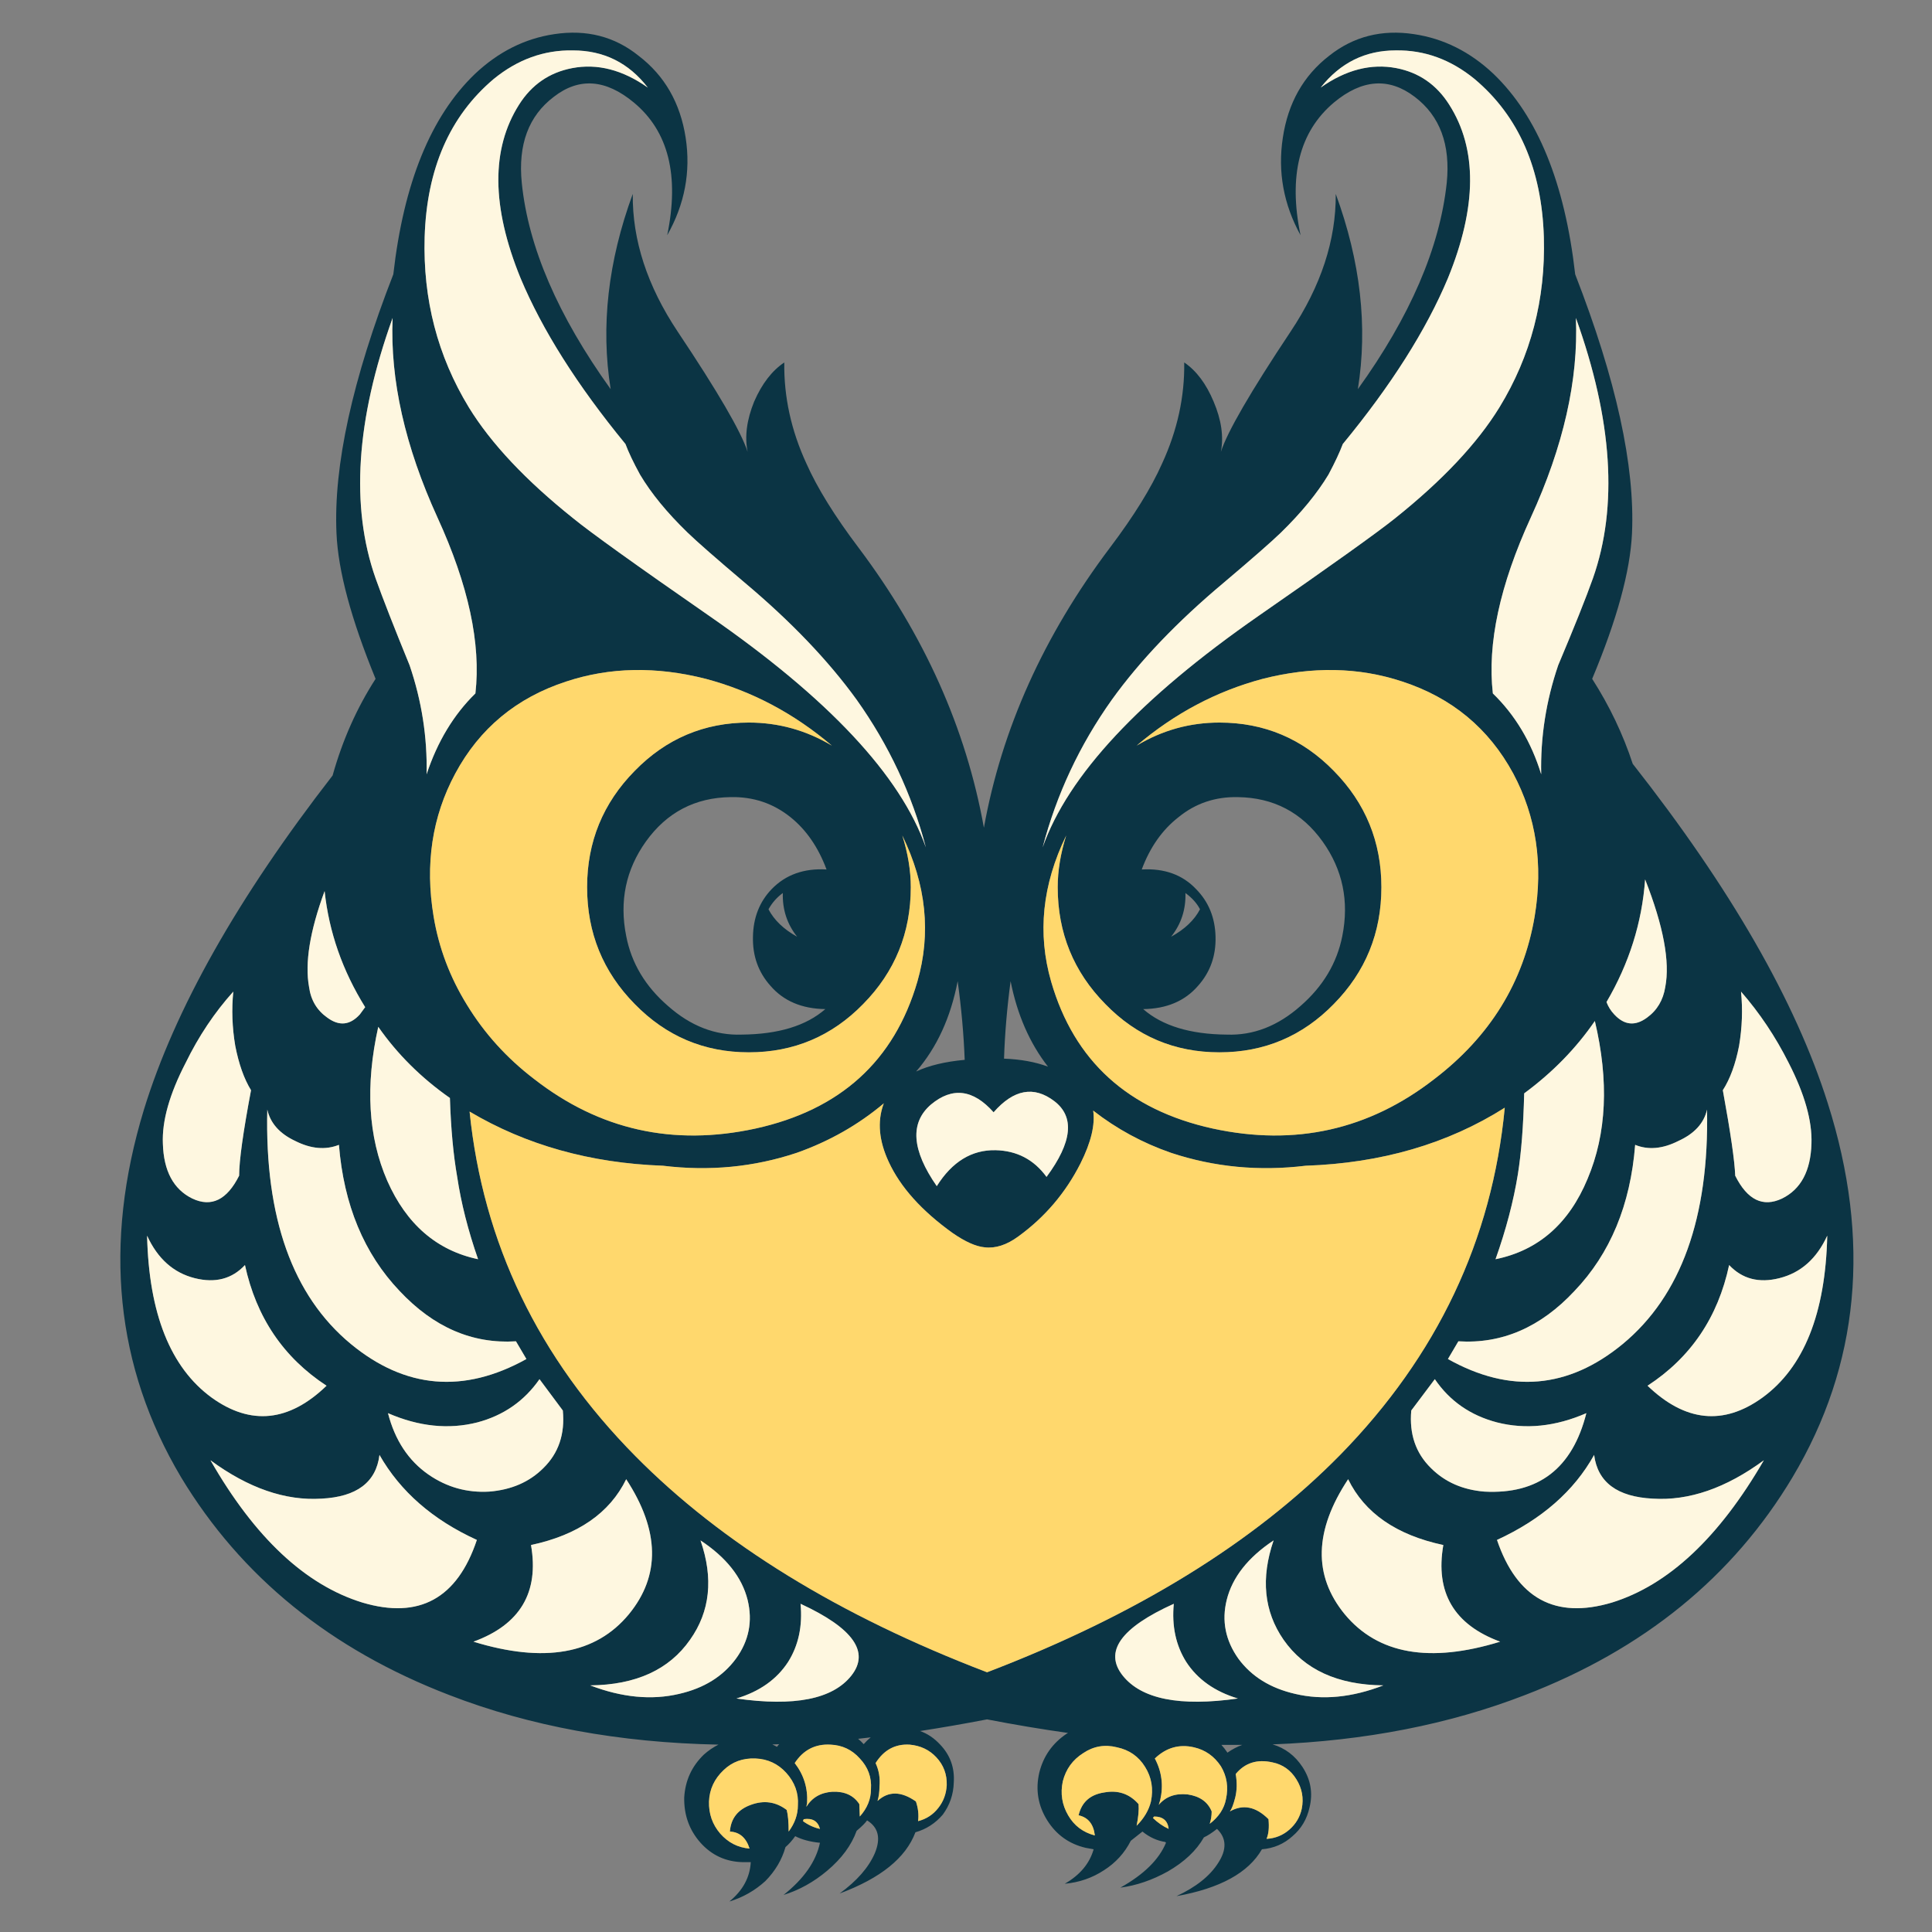 <?xml version="1.0" encoding="utf-8"?>
<!-- Generator: Adobe Illustrator 16.0.0, SVG Export Plug-In . SVG Version: 6.00 Build 0)  -->
<!DOCTYPE svg PUBLIC "-//W3C//DTD SVG 1.1//EN" "http://www.w3.org/Graphics/SVG/1.1/DTD/svg11.dtd">
<svg version="1.1" id="Layer_1" xmlns="http://www.w3.org/2000/svg" xmlns:xlink="http://www.w3.org/1999/xlink" x="0px" y="0px"
	 width="300px" height="300px" viewBox="0 0 300 300" enable-background="new 0 0 300 300" xml:space="preserve">
<rect x="0" y="0" width="300" height="300" fill="#808080" stroke="none"/>
<g>
	<path fill-rule="evenodd" clip-rule="evenodd" fill="#0B3444" d="M228.982,12.277c-3.72-3.042-7.806-4.525-12.256-4.45
		c-4.725,0-8.608,1.923-11.649,5.77c3.92-2.765,7.843-3.771,11.764-3.017c3.493,0.679,6.221,2.564,8.182,5.656
		c4.399,6.888,4.337,15.875-0.188,26.96c-3.369,8.044-8.81,16.628-16.325,25.754c-0.479,1.281-1.22,2.866-2.227,4.751
		c-1.758,2.916-4.223,5.919-7.389,9.012c-1.483,1.433-4.425,4.009-8.825,7.73c-7.238,6.058-13.045,12.129-17.419,18.212
		c-5.003,7.039-8.585,14.681-10.747,22.926c3.921-11.161,15.108-23.152,33.559-35.972c11.412-7.918,18.463-12.959,21.154-15.12
		c7.364-5.882,12.769-11.626,16.214-17.232c4.877-7.968,7.176-16.779,6.899-26.432C239.402,26.216,235.821,18.034,228.982,12.277z
		 M219.556,5.301c4.602,0.679,8.724,2.74,12.368,6.184c6.836,6.562,11.061,16.931,12.67,31.108
		c6.36,16.339,9.299,29.751,8.822,40.232c-0.277,5.882-2.338,13.411-6.184,22.586c2.69,4.198,4.788,8.598,6.298,13.197
		c15.183,19.305,25.276,36.864,30.278,52.676c6.762,21.292,4.938,40.66-5.468,58.106c-9.251,15.459-23.102,26.733-41.553,33.822
		c-11.766,4.55-24.824,7.103-39.178,7.654c1.936,0.579,3.482,1.748,4.638,3.507c1.282,1.961,1.646,4.061,1.094,6.298
		c-0.402,1.809-1.282,3.292-2.641,4.449c-1.331,1.206-2.914,1.885-4.749,2.035c-2.088,3.646-6.511,6.071-13.272,7.278
		c3.042-1.408,5.202-3.13,6.485-5.166c1.356-2.086,1.295-3.846-0.189-5.279c-0.754,0.603-1.433,1.044-2.036,1.32
		c-1.156,2.036-3.018,3.796-5.579,5.278c-2.439,1.357-4.902,2.199-7.392,2.526c3.646-2.035,6.008-4.361,7.089-6.976l-0.113-0.113
		c-1.282-0.2-2.465-0.741-3.544-1.622l-1.811,1.434c-0.956,1.886-2.337,3.406-4.147,4.563c-1.835,1.207-3.871,1.91-6.107,2.111
		c2.362-1.357,3.857-3.142,4.485-5.354l-1.244-0.226c-2.564-0.604-4.55-2.023-5.958-4.262c-1.432-2.287-1.847-4.75-1.243-7.39
		c0.628-2.564,2.049-4.587,4.26-6.07c0.077-0.051,0.151-0.089,0.227-0.113c-4.122-0.579-8.32-1.283-12.593-2.111
		c-3.521,0.679-6.989,1.281-10.408,1.81c1.157,0.402,2.199,1.106,3.131,2.111c1.558,1.634,2.262,3.595,2.11,5.883
		c-0.05,1.835-0.615,3.493-1.697,4.977c-1.156,1.357-2.576,2.275-4.259,2.753c-1.484,3.971-5.406,7.139-11.766,9.501
		c2.69-1.96,4.513-4.046,5.467-6.259c0.956-2.312,0.553-4.01-1.207-5.091c-0.277,0.403-0.816,0.942-1.622,1.622
		c-0.804,2.238-2.324,4.3-4.562,6.185c-2.086,1.759-4.349,3.016-6.787,3.771c3.167-2.514,5.052-5.217,5.656-8.107h-0.075
		c-1.483-0.15-2.742-0.49-3.771-1.018c-0.479,0.679-0.98,1.244-1.508,1.696c-0.554,1.962-1.597,3.721-3.13,5.278
		c-1.635,1.483-3.494,2.54-5.581,3.168c2.087-1.709,3.191-3.746,3.318-6.107h-1.206c-2.64-0.051-4.84-1.057-6.599-3.018
		c-1.735-1.961-2.577-4.298-2.527-7.014c0.152-2.64,1.17-4.863,3.055-6.674c0.704-0.628,1.458-1.144,2.263-1.546
		c-15.385-0.302-29.311-2.865-41.779-7.692c-18.452-7.089-32.34-18.363-41.666-33.822c-10.206-17.169-12.128-36.198-5.77-57.088
		c4.802-15.61,14.568-32.905,29.299-51.884c1.533-5.48,3.758-10.482,6.673-15.007c-3.795-9.25-5.819-16.779-6.07-22.586
		c-0.477-10.481,2.463-23.893,8.824-40.232c1.608-14.178,5.832-24.547,12.669-31.108c3.645-3.443,7.755-5.505,12.33-6.184
		c5.002-0.754,9.364,0.364,13.084,3.356c4.046,3.092,6.485,7.34,7.314,12.745c0.805,5.279-0.15,10.319-2.866,15.121
		c1.911-9.276,0.188-16.139-5.165-20.588C94.069,12.29,89.921,11.988,86,15.03c-3.922,2.966-5.581,7.428-4.977,13.386
		c1.005,9.929,5.605,20.6,13.8,32.012c-1.559-9.728-0.415-19.833,3.431-30.315c-0.076,7.165,2.25,14.29,6.975,21.379
		c6.235,9.327,9.854,15.548,10.86,18.665c-0.477-2.362-0.138-4.964,1.018-7.805c1.206-2.766,2.766-4.789,4.677-6.071
		c-0.077,5.33,1.068,10.558,3.43,15.686c1.686,3.796,4.386,8.158,8.107,13.084c10.206,13.574,16.691,28.066,19.458,43.476
		c2.765-15.334,9.288-29.827,19.568-43.476c3.721-4.927,6.423-9.289,8.106-13.084c2.363-5.128,3.508-10.356,3.433-15.686
		c1.886,1.282,3.405,3.306,4.562,6.071c1.208,2.84,1.585,5.442,1.131,7.805c1.006-3.117,4.613-9.338,10.823-18.665
		c4.726-7.089,7.063-14.215,7.013-21.379c3.846,10.482,4.99,20.588,3.433,30.315c8.118-11.286,12.719-21.957,13.799-32.012
		c0.604-5.958-1.054-10.42-4.977-13.386c-3.996-3.042-8.183-2.74-12.557,0.904c-5.354,4.525-7.076,11.388-5.166,20.588
		c-2.639-4.802-3.557-9.842-2.753-15.121c0.806-5.404,3.206-9.653,7.203-12.745C210.167,5.666,214.554,4.547,219.556,5.301z
		 M164.239,137.765c0-2.564,0.441-5.242,1.32-8.031c-3.721,7.642-4.5,15.208-2.337,22.698c3.568,12.318,11.94,19.922,25.112,22.813
		c12.77,2.766,24.232,0.202,34.389-7.691c8.647-6.611,13.838-15.021,15.572-25.226c1.356-8.119,0.251-15.522-3.317-22.209
		c-3.796-7.013-9.541-11.776-17.232-14.291c-6.762-2.238-13.989-2.375-21.681-0.415c-7.165,1.91-13.688,5.367-19.57,10.369
		c3.972-2.388,8.258-3.582,12.858-3.582c6.962,0,12.882,2.501,17.759,7.504c4.927,5.002,7.391,11.022,7.391,18.062
		c0,7.088-2.464,13.134-7.391,18.137c-4.877,5.002-10.797,7.503-17.759,7.503c-6.964,0-12.871-2.501-17.723-7.503
		C166.704,150.899,164.239,144.853,164.239,137.765z M188.749,145.457c0.075,2.966-0.828,5.505-2.715,7.617
		c-2.035,2.362-4.877,3.569-8.521,3.62c2.967,2.589,7.291,3.909,12.972,3.959c4.122,0.151,7.943-1.333,11.462-4.449
		c3.493-3.042,5.656-6.662,6.485-10.859c1.081-5.405,0.063-10.294-3.054-14.668c-3.243-4.525-7.63-6.825-13.16-6.9
		c-3.519-0.076-6.599,0.968-9.238,3.129c-2.513,1.961-4.411,4.664-5.692,8.107c3.519-0.202,6.335,0.816,8.445,3.054
		C187.668,140.027,188.675,142.49,188.749,145.457z M184.074,138.668c0.075,2.565-0.666,4.827-2.226,6.788
		c2.112-1.157,3.607-2.576,4.488-4.261C185.86,140.265,185.104,139.423,184.074,138.668z M231.81,107.674
		c3.471,3.369,5.971,7.554,7.505,12.557c-0.126-5.756,0.754-11.4,2.64-16.93c2.513-5.958,4.312-10.458,5.393-13.499
		c3.92-11.136,3.041-24.61-2.641-40.421c0.403,9.603-1.937,19.934-7.013,30.994C232.891,90.858,230.931,99.957,231.81,107.674z
		 M255.83,215.176c5.831,5.606,11.776,6.222,17.834,1.848c6.436-4.676,9.792-13.059,10.069-25.149
		c-1.636,3.569-4.111,5.769-7.43,6.599c-3.167,0.804-5.769,0.124-7.805-2.037C266.765,204.555,262.541,210.802,255.83,215.176z
		 M232.452,220.87c-4.123-1.081-7.341-3.318-9.653-6.713l-3.657,4.865c-0.327,3.645,0.69,6.623,3.053,8.937
		c2.162,2.162,4.927,3.381,8.296,3.657c8.396,0.452,13.676-3.607,15.837-12.18C241.526,221.523,236.9,222.001,232.452,220.87z
		 M246.516,183.051c2.966-7.014,3.343-15.184,1.131-24.51c-2.914,4.247-6.573,7.993-10.972,11.235
		c-0.127,5.079-0.452,9.265-0.98,12.557c-0.679,4.198-1.836,8.599-3.469,13.198C238.862,194.174,243.625,190.013,246.516,183.051z
		 M265.068,172.304c-0.479,2.111-1.962,3.733-4.449,4.864c-2.439,1.231-4.677,1.433-6.712,0.604
		c-0.729,9.325-3.871,16.892-9.428,22.698c-5.254,5.631-11.262,8.233-18.023,7.807l-1.622,2.752
		c9.653,5.404,18.703,4.625,27.149-2.338C261.033,201.199,265.394,189.07,265.068,172.304z M250.663,157.522
		c1.561,1.685,3.257,1.848,5.091,0.49c1.56-1.131,2.502-2.715,2.827-4.751c0.755-3.921-0.288-9.489-3.128-16.705
		c-0.479,6.687-2.476,13.034-5.996,19.042C249.734,156.328,250.136,156.97,250.663,157.522z M270.347,153.979
		c0.275,2.765,0.176,5.567-0.302,8.408c-0.554,2.84-1.395,5.141-2.525,6.9c1.206,6.611,1.847,11.035,1.922,13.272
		c1.885,3.771,4.311,4.953,7.277,3.545c2.917-1.434,4.437-4.273,4.563-8.521c0.125-3.52-1.057-7.706-3.546-12.557
		C275.701,160.979,273.237,157.296,270.347,153.979z M162.731,165.629c-2.84-3.645-4.775-8.068-5.806-13.271
		c-0.555,4.146-0.893,8.156-1.019,12.027C158.496,164.485,160.771,164.9,162.731,165.629z M154.286,172.718
		c-3.169-3.569-6.41-3.972-9.728-1.206c-3.294,2.841-2.992,7.063,0.903,12.67c2.39-3.796,5.431-5.656,9.126-5.581
		c3.317,0.075,5.956,1.458,7.918,4.147c3.997-5.403,4.398-9.326,1.207-11.764C160.544,168.571,157.402,169.148,154.286,172.718z
		 M181.849,179.015c-4.423-1.532-8.458-3.72-12.103-6.561c0.327,2.187-0.327,4.915-1.961,8.183c-2.313,4.575-5.53,8.357-9.653,11.35
		c-1.811,1.332-3.557,1.898-5.24,1.696c-1.358-0.125-3.017-0.866-4.979-2.225c-4.8-3.443-8.107-7.126-9.916-11.048
		c-1.508-3.242-1.785-6.208-0.831-8.898c0.025-0.075,0.052-0.139,0.077-0.188c-3.972,3.344-8.484,5.907-13.538,7.691
		c-6.636,2.213-13.561,2.879-20.775,1.999c-11.237-0.401-21.242-3.205-30.015-8.408c2.086,20.411,10.67,38.247,25.753,53.505
		c13.448,13.601,31.649,24.786,54.6,33.56c23.126-8.849,41.4-20.098,54.824-33.748c15.083-15.408,23.605-33.383,25.565-53.92
		c-8.849,5.605-19.155,8.61-30.919,9.012C195.499,181.894,188.536,181.228,181.849,179.015z M182.265,249.037
		c-8.246,3.72-10.885,7.439-7.919,11.161c2.916,3.645,8.874,4.826,17.872,3.544c-3.594-1.081-6.271-2.979-8.03-5.693
		C182.578,255.484,181.938,252.48,182.265,249.037z M209.338,229.693c-5.279,7.969-5.456,14.957-0.529,20.964
		c5.153,6.21,13.197,7.63,24.132,4.262c-7.164-2.64-10.104-7.642-8.822-15.008C216.828,238.354,211.901,234.946,209.338,229.693z
		 M197.763,239.195c-3.973,2.64-6.399,5.719-7.278,9.238c-0.805,3.242-0.202,6.284,1.811,9.124c2.035,2.766,4.977,4.588,8.822,5.468
		c4.248,1.006,8.811,0.565,13.688-1.319c-7.089-0.075-12.254-2.438-15.497-7.089C196.266,250.218,195.75,245.077,197.763,239.195z
		 M173.441,271.321c-1.886-0.478-3.634-0.177-5.242,0.904c-1.634,1.03-2.689,2.489-3.167,4.375
		c-0.401,1.885-0.126,3.645,0.829,5.278c0.93,1.609,2.313,2.652,4.147,3.13c-0.201-1.76-1.042-2.804-2.525-3.13
		c0.478-2.036,1.797-3.218,3.959-3.544c2.162-0.403,3.946,0.2,5.354,1.81c0.075,0.88-0.025,1.998-0.302,3.356
		c1.155-1.157,1.897-2.414,2.225-3.771c0.402-1.962,0.101-3.746-0.905-5.355C176.81,272.741,175.352,271.724,173.441,271.321z
		 M179.927,280.258c1.081-1.282,2.576-1.822,4.486-1.622c1.886,0.276,3.13,1.157,3.733,2.64c0,0.679-0.102,1.32-0.302,1.924
		c1.408-1.082,2.249-2.363,2.526-3.847c0.401-1.835,0.139-3.532-0.793-5.09c-1.029-1.559-2.426-2.539-4.184-2.941
		c-2.288-0.528-4.312,0.05-6.072,1.734c1.081,2.036,1.358,4.198,0.83,6.485L179.927,280.258z M179.021,282.293
		c0.755,0.729,1.571,1.295,2.451,1.697c-0.15-1.282-0.904-1.923-2.262-1.923L179.021,282.293z M201.306,276.298
		c-0.88-1.432-2.124-2.313-3.731-2.64c-2.365-0.526-4.262,0.076-5.695,1.811c0.228,1.307,0.202,2.526-0.075,3.657
		c-0.276,1.081-0.553,1.798-0.828,2.149c2.035-1.155,4.034-0.754,5.994,1.206c0.125,1.283,0.024,2.3-0.303,3.055
		c1.358-0.075,2.54-0.552,3.546-1.433c1.004-0.88,1.646-1.961,1.922-3.242C202.462,279.228,202.186,277.706,201.306,276.298z
		 M192.897,270.944c-1.081,0-2.162,0-3.242,0c0.326,0.352,0.641,0.754,0.942,1.206C191.353,271.623,192.118,271.221,192.897,270.944
		z M256.659,232.709c-5.531-0.276-8.572-2.538-9.124-6.787c-3.119,5.606-8.146,10.005-15.083,13.197
		c3.092,9.101,9.036,12.343,17.834,9.729c8.774-2.716,16.642-10.081,23.604-22.097C268.009,231.075,262.266,233.062,256.659,232.709
		z M97.122,68.95c-7.49-9.125-12.919-17.709-16.288-25.754c-4.525-11.085-4.601-20.072-0.227-26.96
		c1.961-3.091,4.701-4.977,8.22-5.656c3.922-0.754,7.843,0.251,11.764,3.017c-2.964-3.846-6.849-5.77-11.65-5.77
		c-4.475-0.075-8.573,1.408-12.293,4.45c-6.812,5.757-10.382,13.939-10.708,24.547c-0.276,9.653,2.011,18.464,6.862,26.432
		c3.444,5.606,8.849,11.35,16.214,17.232c2.64,2.161,9.665,7.202,21.079,15.12c18.526,12.82,29.75,24.811,33.671,35.972
		c-2.161-8.245-5.743-15.887-10.747-22.926c-4.398-6.083-10.206-12.154-17.419-18.212c-4.398-3.721-7.34-6.297-8.823-7.73
		c-3.193-3.092-5.656-6.096-7.391-9.012C98.354,71.816,97.6,70.231,97.122,68.95z M73.82,107.674c0.88-7.717-1.08-16.816-5.882-27.3
		c-5.053-11.06-7.378-21.392-6.976-30.994c-5.681,15.812-6.561,29.285-2.64,40.421c1.082,3.041,2.841,7.541,5.279,13.499
		c1.885,5.53,2.766,11.174,2.639,16.93C67.925,115.153,70.451,110.968,73.82,107.674z M70.69,120.118
		c-3.594,6.687-4.713,14.09-3.356,22.209c0.804,4.852,2.526,9.414,5.166,13.688c2.715,4.449,6.197,8.295,10.445,11.538
		c10.13,7.894,21.58,10.457,34.35,7.691c13.172-2.891,21.556-10.494,25.15-22.813c2.163-7.49,1.383-15.057-2.337-22.698
		c0.88,2.79,1.319,5.467,1.319,8.031c0,7.088-2.462,13.134-7.389,18.137c-4.877,5.002-10.798,7.503-17.761,7.503
		c-6.937,0-12.845-2.501-17.722-7.503c-4.926-5.002-7.391-11.048-7.391-18.137c0-7.039,2.464-13.06,7.391-18.062
		c4.877-5.003,10.785-7.504,17.722-7.504c4.601,0,8.899,1.194,12.896,3.582c-5.881-5.002-12.405-8.459-19.569-10.369
		c-7.693-1.96-14.92-1.823-21.682,0.415C80.205,108.341,74.461,113.104,70.69,120.118z M123.78,145.457
		c-1.558-1.961-2.299-4.223-2.224-6.788c-0.929,0.679-1.671,1.522-2.224,2.527C120.212,142.88,121.695,144.3,123.78,145.457z
		 M100.291,130.676c-3.118,4.374-4.136,9.263-3.055,14.668c0.804,4.198,2.966,7.817,6.485,10.859
		c3.52,3.116,7.341,4.601,11.464,4.449c5.681-0.05,10.003-1.37,12.971-3.959c-3.646-0.051-6.486-1.258-8.522-3.62
		c-1.886-2.111-2.79-4.651-2.715-7.617c0.05-2.966,1.018-5.43,2.903-7.391c2.162-2.238,5.003-3.255,8.522-3.054
		c-1.282-3.444-3.142-6.146-5.582-8.107c-2.689-2.161-5.794-3.205-9.313-3.129C107.919,123.851,103.533,126.151,100.291,130.676z
		 M25.292,177.583c0.125,4.248,1.646,7.088,4.562,8.521c2.966,1.408,5.393,0.227,7.278-3.545c0-2.313,0.615-6.736,1.848-13.272
		c-1.081-1.76-1.898-4.061-2.451-6.9c-0.478-2.841-0.579-5.644-0.302-8.408c-2.917,3.242-5.379,6.925-7.39,11.048
		C26.323,169.877,25.141,174.063,25.292,177.583z M149.798,164.573c-0.149-3.946-0.514-8.019-1.093-12.216
		c-1.081,5.631-3.229,10.307-6.448,14.026C144.244,165.454,146.756,164.85,149.798,164.573z M50.819,158.013
		c1.835,1.357,3.519,1.194,5.053-0.49l0.83-1.131c-3.52-5.656-5.619-11.663-6.297-18.023c-2.288,6.208-3.092,11.173-2.413,14.894
		C48.268,155.298,49.21,156.882,50.819,158.013z M70.992,182.748c-0.603-3.443-0.98-7.529-1.131-12.254
		c-4.449-3.117-8.157-6.8-11.124-11.048c-2.036,9.125-1.571,17.093,1.396,23.905c2.991,6.762,7.692,10.822,14.102,12.18
		C72.676,191.056,71.596,186.795,70.992,182.748z M45.842,177.168c-2.413-1.131-3.859-2.753-4.336-4.864
		c-0.402,16.767,3.921,28.896,12.971,36.387c8.447,6.963,17.534,7.742,27.262,2.338l-1.621-2.752
		c-6.762,0.427-12.783-2.176-18.062-7.807c-5.53-5.807-8.672-13.373-9.427-22.698C50.542,178.601,48.28,178.399,45.842,177.168z
		 M30.231,198.473c-3.293-0.83-5.756-3.029-7.391-6.599c0.277,12.091,3.62,20.474,10.03,25.149
		c6.084,4.374,12.029,3.759,17.835-1.848c-6.687-4.374-10.91-10.621-12.669-18.74C36.026,198.597,33.424,199.276,30.231,198.473z
		 M83.774,214.157c-2.362,3.395-5.58,5.632-9.652,6.713c-4.45,1.131-9.075,0.653-13.876-1.434c1.081,4.198,3.18,7.378,6.297,9.54
		c2.84,1.961,5.982,2.841,9.426,2.64c3.444-0.276,6.247-1.495,8.408-3.657c2.363-2.313,3.369-5.292,3.017-8.937L83.774,214.157z
		 M73.519,254.919c10.96,3.368,19.004,1.948,24.133-4.262c4.927-6.007,4.788-12.995-0.416-20.964
		c-2.564,5.253-7.491,8.66-14.781,10.218C83.737,247.277,80.758,252.279,73.519,254.919z M49.915,232.709
		c-5.606,0.353-11.351-1.634-17.232-5.957c6.888,12.016,14.756,19.381,23.604,22.097c8.798,2.613,14.719-0.629,17.76-9.729
		c-6.837-3.117-11.877-7.516-15.121-13.197C58.398,230.171,55.394,232.433,49.915,232.709z M124.31,249.037
		c0.326,3.443-0.316,6.447-1.924,9.012c-1.758,2.715-4.436,4.612-8.032,5.693c9,1.282,14.945,0.101,17.836-3.544
		C135.106,256.527,132.478,252.808,124.31,249.037z M107.153,254.617c-3.243,4.65-8.409,7.014-15.498,7.089
		c4.926,1.885,9.527,2.325,13.801,1.319c3.846-0.88,6.787-2.702,8.823-5.468c2.012-2.766,2.615-5.806,1.81-9.124
		c-0.879-3.52-3.318-6.599-7.314-9.238C110.81,245.077,110.27,250.218,107.153,254.617z M112.356,274.866
		c-1.433,1.356-2.187,2.979-2.262,4.864c-0.051,1.909,0.527,3.569,1.734,4.977c1.231,1.408,2.752,2.187,4.563,2.338
		c-0.529-1.684-1.547-2.564-3.055-2.641c0.152-2.035,1.231-3.418,3.244-4.146c2.036-0.755,3.896-0.491,5.581,0.792
		c0.2,0.754,0.3,1.873,0.3,3.354c0.956-1.281,1.433-2.639,1.433-4.071c0.126-1.886-0.477-3.569-1.81-5.053
		c-1.282-1.407-2.878-2.148-4.789-2.225C115.335,272.98,113.688,273.583,112.356,274.866z M120.991,270.831
		c-0.352,0.025-0.704,0.037-1.056,0.037c0.252,0.126,0.491,0.252,0.718,0.378C120.752,271.095,120.866,270.956,120.991,270.831z
		 M141.239,270.906c-2.237-0.125-3.996,0.829-5.279,2.865c0.529,1.132,0.729,2.352,0.604,3.657c0,0.806-0.101,1.547-0.302,2.226
		c1.684-1.559,3.67-1.534,5.958,0.076c0.352,1.029,0.466,2.048,0.339,3.054c1.283-0.327,2.325-1.006,3.13-2.037
		c0.804-1.005,1.245-2.187,1.319-3.544c0.05-1.684-0.491-3.129-1.622-4.336C144.306,271.71,142.924,271.057,141.239,270.906z
		 M133.246,270.001c0.301,0.251,0.59,0.528,0.867,0.83c0.352-0.402,0.716-0.754,1.093-1.056
		C134.552,269.851,133.899,269.926,133.246,270.001z M125.327,279.956l-0.114,0.603c0.881-1.433,2.226-2.212,4.034-2.337
		c1.911-0.075,3.307,0.565,4.187,1.923l0.075,1.923c1.156-1.282,1.735-2.702,1.735-4.261c0.125-1.81-0.453-3.395-1.735-4.751
		c-1.207-1.357-2.728-2.074-4.562-2.149c-2.363-0.125-4.21,0.829-5.544,2.865C124.812,275.582,125.453,277.644,125.327,279.956z
		 M124.687,282.784c0.829,0.604,1.709,1.005,2.639,1.206c-0.327-1.206-1.17-1.709-2.526-1.509L124.687,282.784z"/>
	<path fill-rule="evenodd" clip-rule="evenodd" fill="#FEF7E0" d="M228.982,12.277c6.839,5.757,10.42,13.939,10.746,24.547
		c0.276,9.653-2.022,18.464-6.899,26.432c-3.445,5.606-8.85,11.35-16.214,17.232c-2.691,2.161-9.742,7.202-21.154,15.12
		c-18.45,12.82-29.638,24.811-33.559,35.972c2.162-8.245,5.744-15.887,10.747-22.926c4.374-6.083,10.181-12.154,17.419-18.212
		c4.4-3.721,7.342-6.297,8.825-7.73c3.166-3.092,5.631-6.096,7.389-9.012c1.007-1.885,1.748-3.47,2.227-4.751
		c7.516-9.125,12.956-17.709,16.325-25.754c4.525-11.085,4.588-20.072,0.188-26.96c-1.961-3.091-4.688-4.977-8.182-5.656
		c-3.921-0.754-7.844,0.251-11.764,3.017c3.041-3.846,6.925-5.77,11.649-5.77C221.177,7.752,225.263,9.235,228.982,12.277z
		 M231.81,107.674c-0.879-7.717,1.081-16.816,5.884-27.3c5.076-11.06,7.416-21.392,7.013-30.994
		c5.682,15.812,6.561,29.285,2.641,40.421c-1.081,3.041-2.88,7.541-5.393,13.499c-1.886,5.53-2.766,11.174-2.64,16.93
		C237.78,115.229,235.28,111.043,231.81,107.674z M270.347,153.979c2.891,3.317,5.354,7.001,7.39,11.048
		c2.489,4.851,3.671,9.037,3.546,12.557c-0.127,4.248-1.646,7.088-4.563,8.521c-2.967,1.408-5.393,0.227-7.277-3.545
		c-0.075-2.237-0.716-6.661-1.922-13.272c1.131-1.76,1.972-4.061,2.525-6.9C270.522,159.546,270.622,156.743,270.347,153.979z
		 M250.663,157.522c-0.527-0.553-0.929-1.194-1.206-1.923c3.521-6.008,5.517-12.355,5.996-19.042
		c2.84,7.216,3.883,12.783,3.128,16.705c-0.325,2.036-1.268,3.62-2.827,4.751C253.92,159.37,252.224,159.207,250.663,157.522z
		 M265.068,172.304c0.325,16.767-4.035,28.896-13.085,36.387c-8.446,6.963-17.496,7.742-27.149,2.338l1.622-2.752
		c6.762,0.427,12.77-2.176,18.023-7.807c5.557-5.807,8.698-13.373,9.428-22.698c2.035,0.829,4.272,0.628,6.712-0.604
		C263.106,176.037,264.59,174.415,265.068,172.304z M246.516,183.051c-2.891,6.962-7.653,11.123-14.29,12.48
		c1.633-4.6,2.79-9,3.469-13.198c0.528-3.292,0.854-7.478,0.98-12.557c4.398-3.242,8.058-6.988,10.972-11.235
		C249.858,167.867,249.481,176.037,246.516,183.051z M232.452,220.87c4.448,1.131,9.074,0.653,13.875-1.434
		c-2.161,8.572-7.44,12.632-15.837,12.18c-3.369-0.276-6.134-1.495-8.296-3.657c-2.362-2.313-3.38-5.292-3.053-8.937l3.657-4.865
		C225.111,217.552,228.329,219.789,232.452,220.87z M255.83,215.176c6.711-4.374,10.935-10.621,12.669-18.74
		c2.036,2.161,4.638,2.841,7.805,2.037c3.318-0.83,5.794-3.029,7.43-6.599c-0.277,12.091-3.634,20.474-10.069,25.149
		C267.606,221.397,261.661,220.782,255.83,215.176z M154.286,172.718c3.116-3.569,6.258-4.146,9.427-1.733
		c3.191,2.438,2.79,6.36-1.207,11.764c-1.962-2.689-4.601-4.072-7.918-4.147c-3.696-0.075-6.737,1.785-9.126,5.581
		c-3.896-5.606-4.198-9.829-0.903-12.67C147.876,168.746,151.117,169.148,154.286,172.718z M197.763,239.195
		c-2.013,5.882-1.497,11.022,1.545,15.422c3.243,4.65,8.408,7.014,15.497,7.089c-4.877,1.885-9.439,2.325-13.688,1.319
		c-3.846-0.88-6.787-2.702-8.822-5.468c-2.013-2.84-2.615-5.882-1.811-9.124C191.363,244.914,193.79,241.835,197.763,239.195z
		 M209.338,229.693c2.563,5.253,7.49,8.66,14.78,10.218c-1.281,7.366,1.658,12.368,8.822,15.008
		c-10.935,3.368-18.979,1.948-24.132-4.262C203.882,244.65,204.059,237.662,209.338,229.693z M182.265,249.037
		c-0.327,3.443,0.313,6.447,1.923,9.012c1.759,2.715,4.437,4.612,8.03,5.693c-8.998,1.282-14.956,0.101-17.872-3.544
		C171.38,256.477,174.019,252.757,182.265,249.037z M97.122,68.95c0.478,1.281,1.232,2.866,2.263,4.751
		c1.735,2.916,4.198,5.919,7.391,9.012c1.483,1.433,4.425,4.009,8.823,7.73c7.214,6.058,13.021,12.129,17.419,18.212
		c5.004,7.039,8.586,14.681,10.747,22.926c-3.921-11.161-15.145-23.152-33.671-35.972c-11.414-7.918-18.439-12.959-21.079-15.12
		c-7.365-5.882-12.77-11.626-16.214-17.232c-4.852-7.968-7.139-16.779-6.862-26.432c0.326-10.608,3.896-18.79,10.708-24.547
		c3.721-3.042,7.818-4.525,12.293-4.45c4.801,0,8.686,1.923,11.65,5.77c-3.92-2.765-7.842-3.771-11.764-3.017
		c-3.52,0.679-6.259,2.564-8.22,5.656c-4.374,6.888-4.298,15.875,0.227,26.96C84.203,51.241,89.632,59.825,97.122,68.95z
		 M256.659,232.709c5.606,0.353,11.35-1.634,17.231-5.957c-6.963,12.016-14.83,19.381-23.604,22.097
		c-8.798,2.613-14.742-0.629-17.834-9.729c6.938-3.192,11.964-7.591,15.083-13.197C248.087,230.171,251.128,232.433,256.659,232.709
		z M73.82,107.674c-3.369,3.294-5.895,7.479-7.579,12.557c0.126-5.756-0.754-11.4-2.639-16.93
		c-2.438-5.958-4.198-10.458-5.279-13.499c-3.921-11.136-3.041-24.61,2.64-40.421c-0.402,9.603,1.923,19.934,6.976,30.994
		C72.74,90.858,74.7,99.957,73.82,107.674z M25.292,177.583c-0.151-3.52,1.031-7.706,3.544-12.557
		c2.011-4.123,4.474-7.806,7.39-11.048c-0.277,2.765-0.176,5.567,0.302,8.408c0.553,2.84,1.37,5.141,2.451,6.9
		c-1.232,6.536-1.848,10.96-1.848,13.272c-1.885,3.771-4.312,4.953-7.278,3.545C26.938,184.671,25.417,181.831,25.292,177.583z
		 M70.992,182.748c0.604,4.047,1.685,8.308,3.243,12.783c-6.41-1.357-11.111-5.418-14.102-12.18
		c-2.966-6.813-3.431-14.78-1.396-23.905c2.966,4.248,6.674,7.931,11.124,11.048C70.011,175.219,70.389,179.305,70.992,182.748z
		 M50.819,158.013c-1.608-1.131-2.551-2.715-2.828-4.751c-0.679-3.72,0.125-8.685,2.413-14.894
		c0.679,6.36,2.778,12.367,6.297,18.023l-0.83,1.131C54.338,159.207,52.654,159.37,50.819,158.013z M73.519,254.919
		c7.239-2.64,10.218-7.642,8.936-15.008c7.29-1.558,12.217-4.965,14.781-10.218c5.204,7.969,5.342,14.957,0.416,20.964
		C92.523,256.867,84.479,258.287,73.519,254.919z M83.774,214.157l3.62,4.865c0.352,3.645-0.653,6.623-3.017,8.937
		c-2.161,2.162-4.964,3.381-8.408,3.657c-3.444,0.201-6.586-0.679-9.426-2.64c-3.118-2.162-5.216-5.342-6.297-9.54
		c4.801,2.087,9.427,2.564,13.876,1.434C78.194,219.789,81.412,217.552,83.774,214.157z M30.231,198.473
		c3.192,0.804,5.794,0.124,7.806-2.037c1.759,8.119,5.982,14.366,12.669,18.74c-5.807,5.606-11.751,6.222-17.835,1.848
		c-6.41-4.676-9.753-13.059-10.03-25.149C24.475,195.443,26.938,197.643,30.231,198.473z M45.842,177.168
		c2.438,1.231,4.701,1.433,6.787,0.604c0.754,9.325,3.897,16.892,9.427,22.698c5.279,5.631,11.299,8.233,18.062,7.807l1.621,2.752
		c-9.728,5.404-18.815,4.625-27.262-2.338c-9.049-7.491-13.373-19.62-12.971-36.387C41.983,174.415,43.429,176.037,45.842,177.168z
		 M49.915,232.709c5.479-0.276,8.484-2.538,9.011-6.787c3.243,5.682,8.283,10.08,15.121,13.197
		c-3.041,9.101-8.962,12.343-17.76,9.729c-8.848-2.716-16.716-10.081-23.604-22.097C38.564,231.075,44.309,233.062,49.915,232.709z
		 M107.153,254.617c3.117-4.399,3.657-9.54,1.622-15.422c3.996,2.64,6.436,5.719,7.314,9.238c0.805,3.318,0.202,6.358-1.81,9.124
		c-2.036,2.766-4.977,4.588-8.823,5.468c-4.274,1.006-8.875,0.565-13.801-1.319C98.744,261.631,103.91,259.268,107.153,254.617z
		 M124.31,249.037c8.168,3.771,10.796,7.49,7.88,11.161c-2.891,3.645-8.836,4.826-17.836,3.544c3.596-1.081,6.273-2.979,8.032-5.693
		C123.994,255.484,124.636,252.48,124.31,249.037z"/>
	<path fill-rule="evenodd" clip-rule="evenodd" fill="#FFD86D" d="M164.239,137.765c0,7.088,2.465,13.134,7.392,18.137
		c4.852,5.002,10.759,7.503,17.723,7.503c6.962,0,12.882-2.501,17.759-7.503c4.927-5.002,7.391-11.048,7.391-18.137
		c0-7.039-2.464-13.06-7.391-18.062c-4.877-5.003-10.797-7.504-17.759-7.504c-4.601,0-8.887,1.194-12.858,3.582
		c5.882-5.002,12.405-8.459,19.57-10.369c7.691-1.96,14.919-1.823,21.681,0.415c7.691,2.514,13.437,7.277,17.232,14.291
		c3.568,6.687,4.674,14.09,3.317,22.209c-1.734,10.206-6.925,18.615-15.572,25.226c-10.156,7.894-21.619,10.457-34.389,7.691
		c-13.172-2.891-21.544-10.494-25.112-22.813c-2.163-7.49-1.384-15.057,2.337-22.698
		C164.681,132.523,164.239,135.201,164.239,137.765z M181.849,179.015c6.688,2.213,13.65,2.879,20.891,1.999
		c11.764-0.401,22.07-3.406,30.919-9.012c-1.96,20.537-10.482,38.512-25.565,53.92c-13.424,13.65-31.698,24.899-54.824,33.748
		c-22.951-8.773-41.152-19.959-54.6-33.56c-15.083-15.258-23.667-33.094-25.753-53.505c8.773,5.203,18.777,8.007,30.015,8.408
		c7.214,0.88,14.14,0.214,20.775-1.999c5.053-1.784,9.565-4.348,13.538-7.691c-0.025,0.05-0.052,0.113-0.077,0.188
		c-0.955,2.69-0.677,5.656,0.831,8.898c1.809,3.922,5.116,7.604,9.916,11.048c1.961,1.358,3.62,2.1,4.979,2.225
		c1.684,0.202,3.43-0.364,5.24-1.696c4.123-2.992,7.34-6.774,9.653-11.35c1.634-3.268,2.288-5.996,1.961-8.183
		C173.391,175.295,177.426,177.482,181.849,179.015z M201.306,276.298c0.88,1.408,1.156,2.93,0.829,4.563
		c-0.276,1.281-0.918,2.362-1.922,3.242c-1.006,0.881-2.188,1.357-3.546,1.433c0.327-0.755,0.428-1.771,0.303-3.055
		c-1.96-1.96-3.959-2.361-5.994-1.206c0.275-0.352,0.552-1.068,0.828-2.149c0.277-1.131,0.303-2.351,0.075-3.657
		c1.434-1.734,3.33-2.337,5.695-1.811C199.182,273.985,200.426,274.866,201.306,276.298z M179.021,282.293l0.189-0.226
		c1.357,0,2.111,0.641,2.262,1.923C180.592,283.588,179.775,283.022,179.021,282.293z M179.927,280.258l0.226-0.717
		c0.528-2.287,0.251-4.449-0.83-6.485c1.761-1.685,3.784-2.263,6.072-1.734c1.758,0.402,3.154,1.383,4.184,2.941
		c0.932,1.558,1.194,3.255,0.793,5.09c-0.277,1.483-1.118,2.765-2.526,3.847c0.2-0.604,0.302-1.245,0.302-1.924
		c-0.604-1.482-1.848-2.363-3.733-2.64C182.503,278.436,181.008,278.976,179.927,280.258z M173.441,271.321
		c1.91,0.402,3.368,1.42,4.373,3.054c1.006,1.609,1.308,3.394,0.905,5.355c-0.327,1.356-1.069,2.613-2.225,3.771
		c0.276-1.358,0.377-2.477,0.302-3.356c-1.408-1.609-3.192-2.213-5.354-1.81c-2.162,0.326-3.481,1.508-3.959,3.544
		c1.483,0.326,2.324,1.37,2.525,3.13c-1.835-0.478-3.218-1.521-4.147-3.13c-0.955-1.634-1.23-3.394-0.829-5.278
		c0.478-1.886,1.533-3.345,3.167-4.375C169.808,271.145,171.556,270.844,173.441,271.321z M70.69,120.118
		c3.771-7.013,9.514-11.776,17.232-14.291c6.762-2.238,13.989-2.375,21.682-0.415c7.164,1.91,13.688,5.367,19.569,10.369
		c-3.997-2.388-8.295-3.582-12.896-3.582c-6.937,0-12.845,2.501-17.722,7.504c-4.926,5.002-7.391,11.022-7.391,18.062
		c0,7.088,2.464,13.134,7.391,18.137c4.877,5.002,10.785,7.503,17.722,7.503c6.962,0,12.884-2.501,17.761-7.503
		c4.927-5.002,7.389-11.048,7.389-18.137c0-2.564-0.439-5.242-1.319-8.031c3.721,7.642,4.5,15.208,2.337,22.698
		c-3.594,12.318-11.978,19.922-25.15,22.813c-12.771,2.766-24.22,0.202-34.35-7.691c-4.249-3.243-7.73-7.089-10.445-11.538
		c-2.639-4.274-4.361-8.836-5.166-13.688C65.977,134.208,67.096,126.805,70.69,120.118z M112.356,274.866
		c1.332-1.283,2.979-1.886,4.939-1.811c1.91,0.076,3.507,0.817,4.789,2.225c1.333,1.483,1.937,3.167,1.81,5.053
		c0,1.433-0.477,2.79-1.433,4.071c0-1.481-0.1-2.601-0.3-3.354c-1.686-1.283-3.545-1.547-5.581-0.792
		c-2.012,0.729-3.091,2.111-3.244,4.146c1.508,0.076,2.526,0.957,3.055,2.641c-1.811-0.151-3.332-0.93-4.563-2.338
		c-1.207-1.407-1.785-3.067-1.734-4.977C110.169,277.845,110.923,276.223,112.356,274.866z M141.239,270.906
		c1.686,0.15,3.067,0.804,4.148,1.961c1.131,1.207,1.671,2.652,1.622,4.336c-0.075,1.357-0.516,2.539-1.319,3.544
		c-0.805,1.031-1.847,1.71-3.13,2.037c0.127-1.006,0.013-2.024-0.339-3.054c-2.288-1.61-4.274-1.635-5.958-0.076
		c0.201-0.679,0.302-1.42,0.302-2.226c0.125-1.306-0.075-2.525-0.604-3.657C137.243,271.735,139.002,270.781,141.239,270.906z
		 M124.687,282.784l0.113-0.303c1.356-0.2,2.199,0.303,2.526,1.509C126.396,283.789,125.516,283.388,124.687,282.784z
		 M125.327,279.956c0.125-2.313-0.516-4.374-1.924-6.185c1.333-2.036,3.181-2.99,5.544-2.865c1.834,0.075,3.355,0.792,4.562,2.149
		c1.283,1.356,1.86,2.941,1.735,4.751c0,1.559-0.58,2.979-1.735,4.261l-0.075-1.923c-0.88-1.357-2.276-1.998-4.187-1.923
		c-1.808,0.125-3.153,0.904-4.034,2.337L125.327,279.956z"/>
</g>
</svg>

